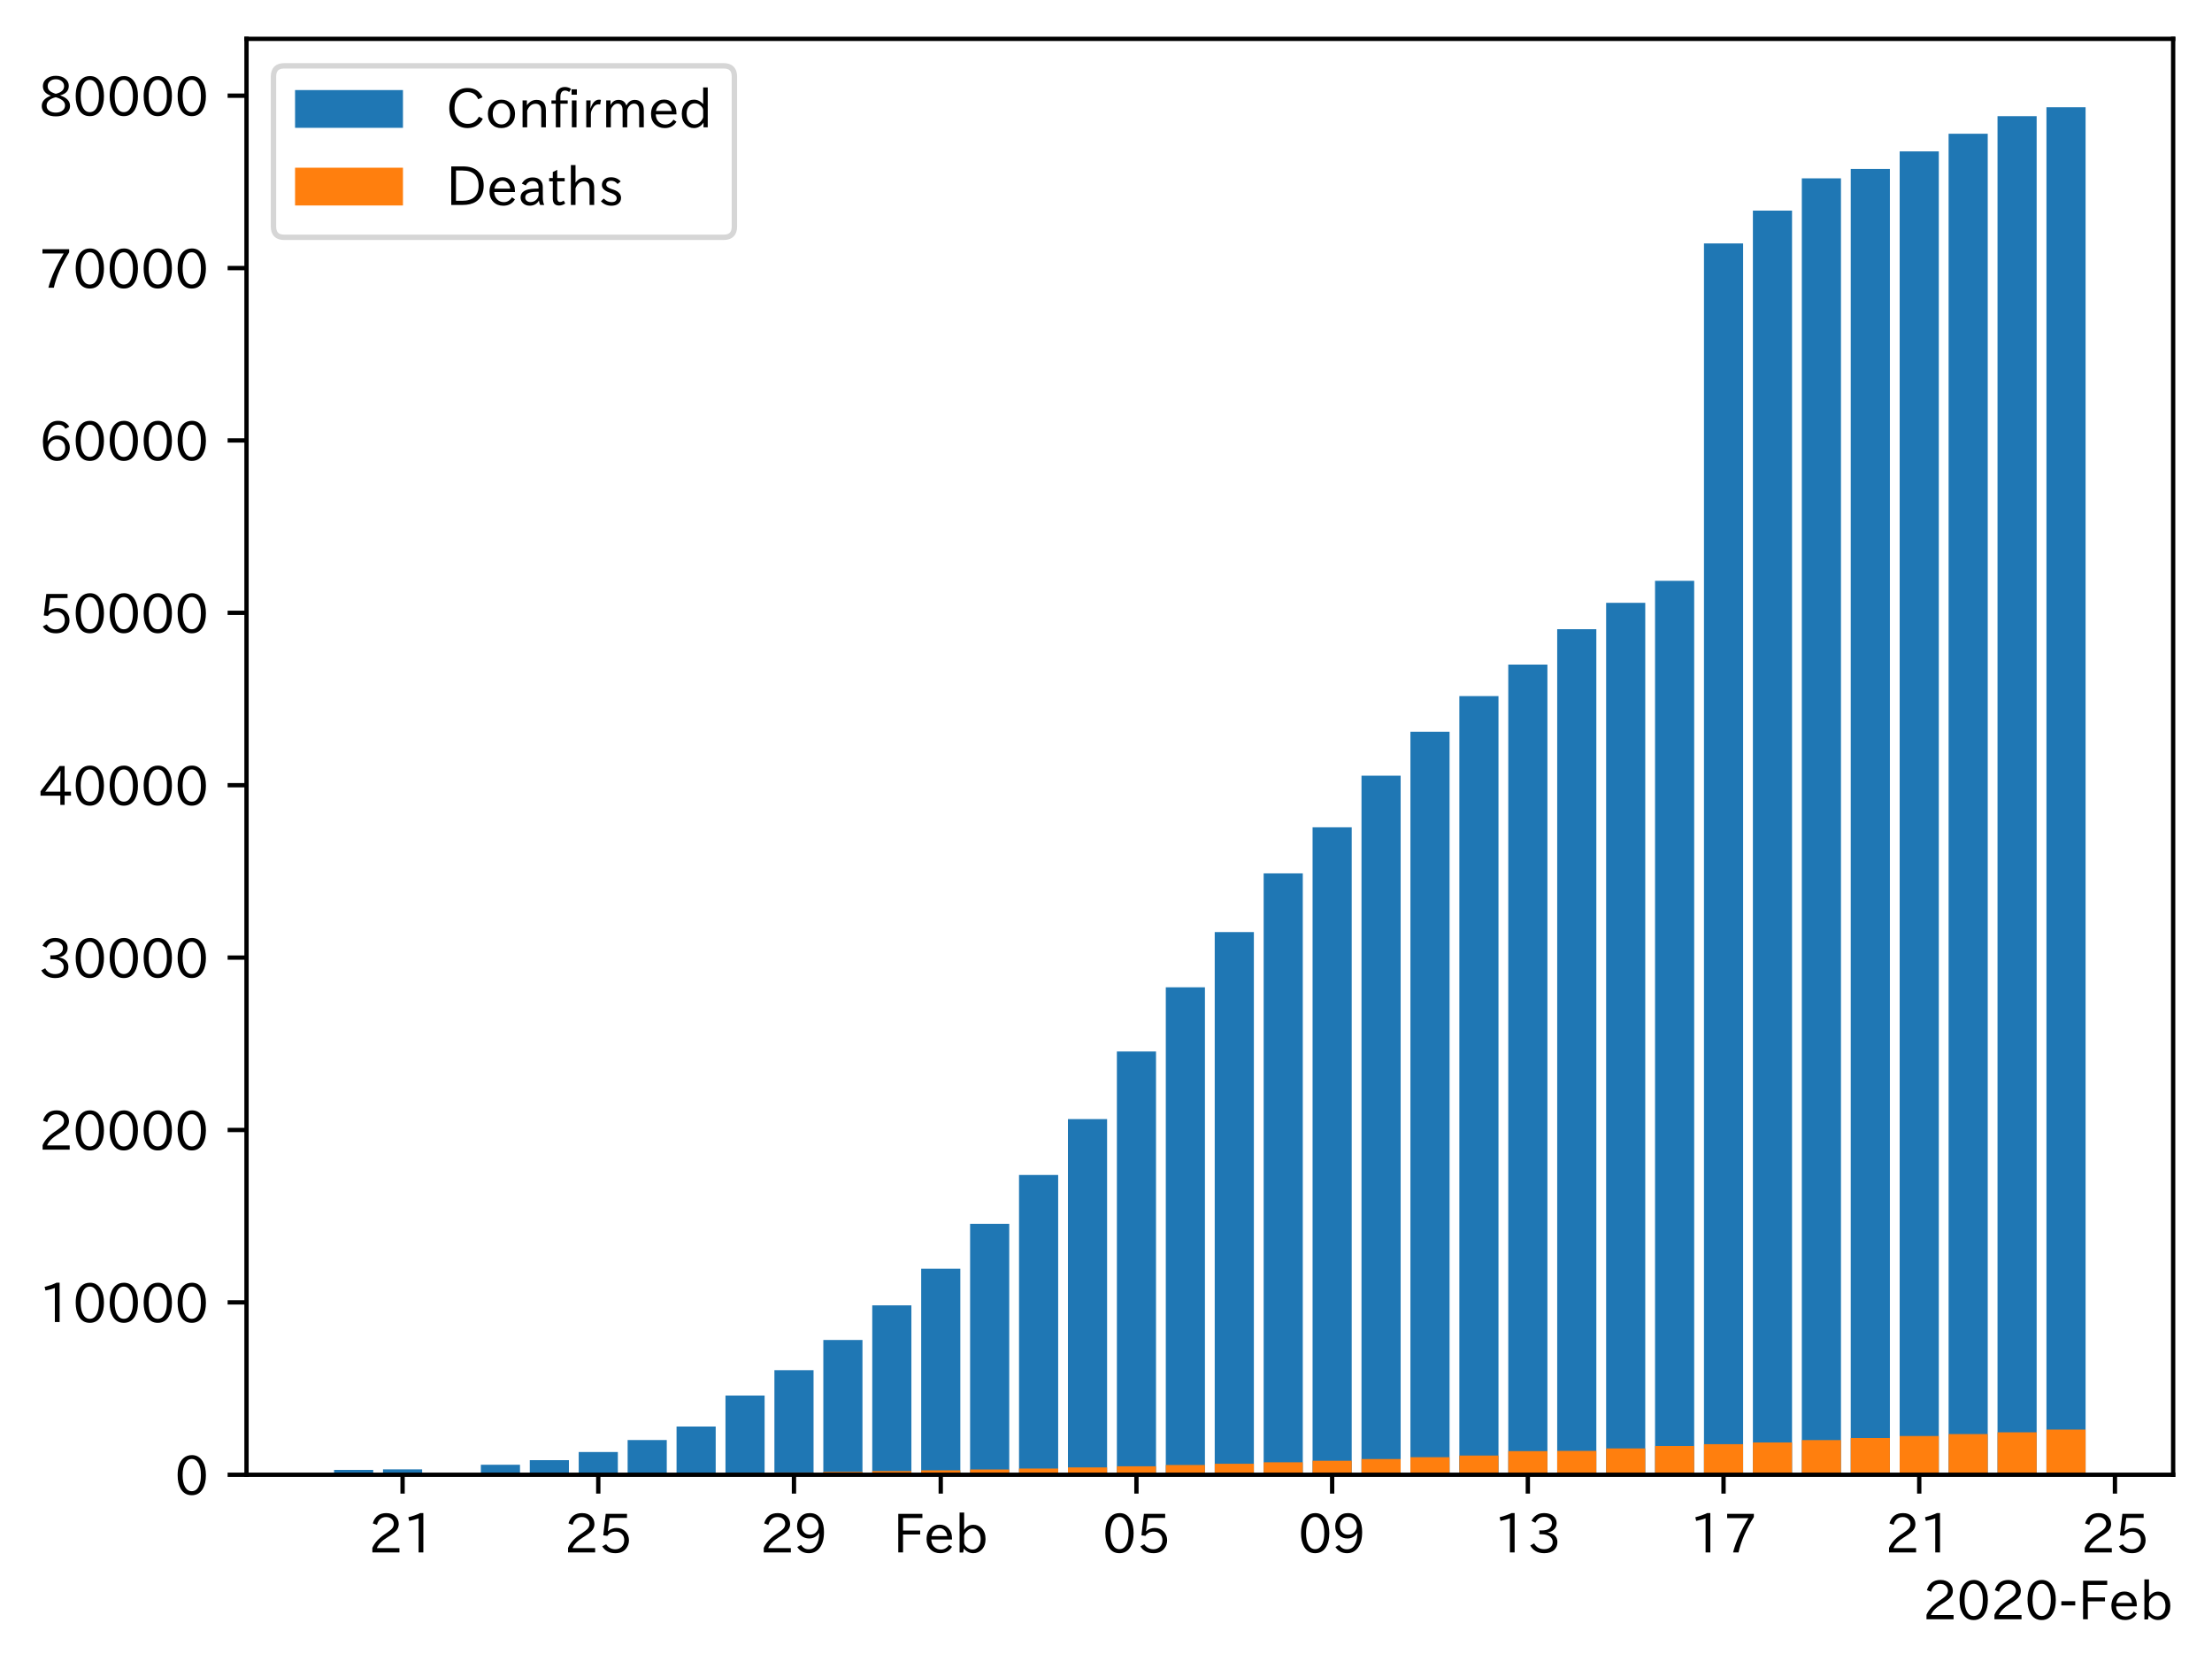 <?xml version="1.0" encoding="utf-8" standalone="no"?>
<!DOCTYPE svg PUBLIC "-//W3C//DTD SVG 1.1//EN"
  "http://www.w3.org/Graphics/SVG/1.1/DTD/svg11.dtd">
<!-- Created with matplotlib (https://matplotlib.org/) -->
<svg height="309.293pt" version="1.1" viewBox="0 0 410.012 309.293" width="410.012pt" xmlns="http://www.w3.org/2000/svg" xmlns:xlink="http://www.w3.org/1999/xlink">
 <defs>
  <style type="text/css">
*{stroke-linecap:butt;stroke-linejoin:round;}
  </style>
 </defs>
 <g id="figure_1">
  <g id="patch_1">
   <path d="M 0 309.293 
L 410.012 309.293 
L 410.012 0 
L 0 0 
z
" style="fill:#ffffff;"/>
  </g>
  <g id="axes_1">
   <g id="patch_2">
    <path d="M 45.692 273.312 
L 402.812 273.312 
L 402.812 7.2 
L 45.692 7.2 
z
" style="fill:#ffffff;"/>
   </g>
   <g id="patch_3">
    <path clip-path="url(#p9c054d00cb)" d="M 61.925 273.312 
L 69.18 273.312 
L 69.18 272.411 
L 61.925 272.411 
z
" style="fill:#1f77b4;"/>
   </g>
   <g id="patch_4">
    <path clip-path="url(#p9c054d00cb)" d="M 70.993 273.312 
L 78.248 273.312 
L 78.248 272.309 
L 70.993 272.309 
z
" style="fill:#1f77b4;"/>
   </g>
   <g id="patch_5">
    <path clip-path="url(#p9c054d00cb)" d="M 89.131 273.312 
L 96.385 273.312 
L 96.385 271.456 
L 89.131 271.456 
z
" style="fill:#1f77b4;"/>
   </g>
   <g id="patch_6">
    <path clip-path="url(#p9c054d00cb)" d="M 98.199 273.312 
L 105.454 273.312 
L 105.454 270.609 
L 98.199 270.609 
z
" style="fill:#1f77b4;"/>
   </g>
   <g id="patch_7">
    <path clip-path="url(#p9c054d00cb)" d="M 107.268 273.312 
L 114.523 273.312 
L 114.523 269.095 
L 107.268 269.095 
z
" style="fill:#1f77b4;"/>
   </g>
   <g id="patch_8">
    <path clip-path="url(#p9c054d00cb)" d="M 116.336 273.312 
L 123.591 273.312 
L 123.591 266.878 
L 116.336 266.878 
z
" style="fill:#1f77b4;"/>
   </g>
   <g id="patch_9">
    <path clip-path="url(#p9c054d00cb)" d="M 125.405 273.312 
L 132.66 273.312 
L 132.66 264.373 
L 125.405 264.373 
z
" style="fill:#1f77b4;"/>
   </g>
   <g id="patch_10">
    <path clip-path="url(#p9c054d00cb)" d="M 134.473 273.312 
L 141.728 273.312 
L 141.728 258.639 
L 134.473 258.639 
z
" style="fill:#1f77b4;"/>
   </g>
   <g id="patch_11">
    <path clip-path="url(#p9c054d00cb)" d="M 143.542 273.312 
L 150.797 273.312 
L 150.797 253.936 
L 143.542 253.936 
z
" style="fill:#1f77b4;"/>
   </g>
   <g id="patch_12">
    <path clip-path="url(#p9c054d00cb)" d="M 152.611 273.312 
L 159.865 273.312 
L 159.865 248.336 
L 152.611 248.336 
z
" style="fill:#1f77b4;"/>
   </g>
   <g id="patch_13">
    <path clip-path="url(#p9c054d00cb)" d="M 161.679 273.312 
L 168.934 273.312 
L 168.934 241.921 
L 161.679 241.921 
z
" style="fill:#1f77b4;"/>
   </g>
   <g id="patch_14">
    <path clip-path="url(#p9c054d00cb)" d="M 170.748 273.312 
L 178.003 273.312 
L 178.003 235.126 
L 170.748 235.126 
z
" style="fill:#1f77b4;"/>
   </g>
   <g id="patch_15">
    <path clip-path="url(#p9c054d00cb)" d="M 179.816 273.312 
L 187.071 273.312 
L 187.071 226.807 
L 179.816 226.807 
z
" style="fill:#1f77b4;"/>
   </g>
   <g id="patch_16">
    <path clip-path="url(#p9c054d00cb)" d="M 188.885 273.312 
L 196.14 273.312 
L 196.14 217.753 
L 188.885 217.753 
z
" style="fill:#1f77b4;"/>
   </g>
   <g id="patch_17">
    <path clip-path="url(#p9c054d00cb)" d="M 197.953 273.312 
L 205.208 273.312 
L 205.208 207.405 
L 197.953 207.405 
z
" style="fill:#1f77b4;"/>
   </g>
   <g id="patch_18">
    <path clip-path="url(#p9c054d00cb)" d="M 207.022 273.312 
L 214.277 273.312 
L 214.277 194.869 
L 207.022 194.869 
z
" style="fill:#1f77b4;"/>
   </g>
   <g id="patch_19">
    <path clip-path="url(#p9c054d00cb)" d="M 216.09 273.312 
L 223.345 273.312 
L 223.345 182.978 
L 216.09 182.978 
z
" style="fill:#1f77b4;"/>
   </g>
   <g id="patch_20">
    <path clip-path="url(#p9c054d00cb)" d="M 225.159 273.312 
L 232.414 273.312 
L 232.414 172.739 
L 225.159 172.739 
z
" style="fill:#1f77b4;"/>
   </g>
   <g id="patch_21">
    <path clip-path="url(#p9c054d00cb)" d="M 234.228 273.312 
L 241.482 273.312 
L 241.482 161.861 
L 234.228 161.861 
z
" style="fill:#1f77b4;"/>
   </g>
   <g id="patch_22">
    <path clip-path="url(#p9c054d00cb)" d="M 243.296 273.312 
L 250.551 273.312 
L 250.551 153.325 
L 243.296 153.325 
z
" style="fill:#1f77b4;"/>
   </g>
   <g id="patch_23">
    <path clip-path="url(#p9c054d00cb)" d="M 252.365 273.312 
L 259.62 273.312 
L 259.62 143.753 
L 252.365 143.753 
z
" style="fill:#1f77b4;"/>
   </g>
   <g id="patch_24">
    <path clip-path="url(#p9c054d00cb)" d="M 261.433 273.312 
L 268.688 273.312 
L 268.688 135.61 
L 261.433 135.61 
z
" style="fill:#1f77b4;"/>
   </g>
   <g id="patch_25">
    <path clip-path="url(#p9c054d00cb)" d="M 270.502 273.312 
L 277.757 273.312 
L 277.757 129.003 
L 270.502 129.003 
z
" style="fill:#1f77b4;"/>
   </g>
   <g id="patch_26">
    <path clip-path="url(#p9c054d00cb)" d="M 279.57 273.312 
L 286.825 273.312 
L 286.825 123.17 
L 279.57 123.17 
z
" style="fill:#1f77b4;"/>
   </g>
   <g id="patch_27">
    <path clip-path="url(#p9c054d00cb)" d="M 288.639 273.312 
L 295.894 273.312 
L 295.894 116.602 
L 288.639 116.602 
z
" style="fill:#1f77b4;"/>
   </g>
   <g id="patch_28">
    <path clip-path="url(#p9c054d00cb)" d="M 297.708 273.312 
L 304.962 273.312 
L 304.962 111.723 
L 297.708 111.723 
z
" style="fill:#1f77b4;"/>
   </g>
   <g id="patch_29">
    <path clip-path="url(#p9c054d00cb)" d="M 306.776 273.312 
L 314.031 273.312 
L 314.031 107.644 
L 306.776 107.644 
z
" style="fill:#1f77b4;"/>
   </g>
   <g id="patch_30">
    <path clip-path="url(#p9c054d00cb)" d="M 315.845 273.312 
L 323.1 273.312 
L 323.1 45.117 
L 315.845 45.117 
z
" style="fill:#1f77b4;"/>
   </g>
   <g id="patch_31">
    <path clip-path="url(#p9c054d00cb)" d="M 324.913 273.312 
L 332.168 273.312 
L 332.168 39.037 
L 324.913 39.037 
z
" style="fill:#1f77b4;"/>
   </g>
   <g id="patch_32">
    <path clip-path="url(#p9c054d00cb)" d="M 333.982 273.312 
L 341.237 273.312 
L 341.237 33.057 
L 333.982 33.057 
z
" style="fill:#1f77b4;"/>
   </g>
   <g id="patch_33">
    <path clip-path="url(#p9c054d00cb)" d="M 343.05 273.312 
L 350.305 273.312 
L 350.305 31.319 
L 343.05 31.319 
z
" style="fill:#1f77b4;"/>
   </g>
   <g id="patch_34">
    <path clip-path="url(#p9c054d00cb)" d="M 352.119 273.312 
L 359.374 273.312 
L 359.374 28.057 
L 352.119 28.057 
z
" style="fill:#1f77b4;"/>
   </g>
   <g id="patch_35">
    <path clip-path="url(#p9c054d00cb)" d="M 361.187 273.312 
L 368.442 273.312 
L 368.442 24.782 
L 361.187 24.782 
z
" style="fill:#1f77b4;"/>
   </g>
   <g id="patch_36">
    <path clip-path="url(#p9c054d00cb)" d="M 370.256 273.312 
L 377.511 273.312 
L 377.511 21.533 
L 370.256 21.533 
z
" style="fill:#1f77b4;"/>
   </g>
   <g id="patch_37">
    <path clip-path="url(#p9c054d00cb)" d="M 379.325 273.312 
L 386.579 273.312 
L 386.579 19.872 
L 379.325 19.872 
z
" style="fill:#1f77b4;"/>
   </g>
   <g id="patch_38">
    <path clip-path="url(#p9c054d00cb)" d="M 61.925 273.312 
L 69.18 273.312 
L 69.18 273.293 
L 61.925 273.293 
z
" style="fill:#ff7f0e;"/>
   </g>
   <g id="patch_39">
    <path clip-path="url(#p9c054d00cb)" d="M 70.993 273.312 
L 78.248 273.312 
L 78.248 273.293 
L 70.993 273.293 
z
" style="fill:#ff7f0e;"/>
   </g>
   <g id="patch_40">
    <path clip-path="url(#p9c054d00cb)" d="M 89.131 273.312 
L 96.385 273.312 
L 96.385 273.258 
L 89.131 273.258 
z
" style="fill:#ff7f0e;"/>
   </g>
   <g id="patch_41">
    <path clip-path="url(#p9c054d00cb)" d="M 98.199 273.312 
L 105.454 273.312 
L 105.454 273.232 
L 98.199 273.232 
z
" style="fill:#ff7f0e;"/>
   </g>
   <g id="patch_42">
    <path clip-path="url(#p9c054d00cb)" d="M 107.268 273.312 
L 114.523 273.312 
L 114.523 273.181 
L 107.268 273.181 
z
" style="fill:#ff7f0e;"/>
   </g>
   <g id="patch_43">
    <path clip-path="url(#p9c054d00cb)" d="M 116.336 273.312 
L 123.591 273.312 
L 123.591 273.133 
L 116.336 273.133 
z
" style="fill:#ff7f0e;"/>
   </g>
   <g id="patch_44">
    <path clip-path="url(#p9c054d00cb)" d="M 125.405 273.312 
L 132.66 273.312 
L 132.66 273.056 
L 125.405 273.056 
z
" style="fill:#ff7f0e;"/>
   </g>
   <g id="patch_45">
    <path clip-path="url(#p9c054d00cb)" d="M 134.473 273.312 
L 141.728 273.312 
L 141.728 272.973 
L 134.473 272.973 
z
" style="fill:#ff7f0e;"/>
   </g>
   <g id="patch_46">
    <path clip-path="url(#p9c054d00cb)" d="M 143.542 273.312 
L 150.797 273.312 
L 150.797 272.89 
L 143.542 272.89 
z
" style="fill:#ff7f0e;"/>
   </g>
   <g id="patch_47">
    <path clip-path="url(#p9c054d00cb)" d="M 152.611 273.312 
L 159.865 273.312 
L 159.865 272.769 
L 152.611 272.769 
z
" style="fill:#ff7f0e;"/>
   </g>
   <g id="patch_48">
    <path clip-path="url(#p9c054d00cb)" d="M 161.679 273.312 
L 168.934 273.312 
L 168.934 272.632 
L 161.679 272.632 
z
" style="fill:#ff7f0e;"/>
   </g>
   <g id="patch_49">
    <path clip-path="url(#p9c054d00cb)" d="M 170.748 273.312 
L 178.003 273.312 
L 178.003 272.485 
L 170.748 272.485 
z
" style="fill:#ff7f0e;"/>
   </g>
   <g id="patch_50">
    <path clip-path="url(#p9c054d00cb)" d="M 179.816 273.312 
L 187.071 273.312 
L 187.071 272.338 
L 179.816 272.338 
z
" style="fill:#ff7f0e;"/>
   </g>
   <g id="patch_51">
    <path clip-path="url(#p9c054d00cb)" d="M 188.885 273.312 
L 196.14 273.312 
L 196.14 272.156 
L 188.885 272.156 
z
" style="fill:#ff7f0e;"/>
   </g>
   <g id="patch_52">
    <path clip-path="url(#p9c054d00cb)" d="M 197.953 273.312 
L 205.208 273.312 
L 205.208 271.951 
L 197.953 271.951 
z
" style="fill:#ff7f0e;"/>
   </g>
   <g id="patch_53">
    <path clip-path="url(#p9c054d00cb)" d="M 207.022 273.312 
L 214.277 273.312 
L 214.277 271.74 
L 207.022 271.74 
z
" style="fill:#ff7f0e;"/>
   </g>
   <g id="patch_54">
    <path clip-path="url(#p9c054d00cb)" d="M 216.09 273.312 
L 223.345 273.312 
L 223.345 271.507 
L 216.09 271.507 
z
" style="fill:#ff7f0e;"/>
   </g>
   <g id="patch_55">
    <path clip-path="url(#p9c054d00cb)" d="M 225.159 273.312 
L 232.414 273.312 
L 232.414 271.274 
L 225.159 271.274 
z
" style="fill:#ff7f0e;"/>
   </g>
   <g id="patch_56">
    <path clip-path="url(#p9c054d00cb)" d="M 234.228 273.312 
L 241.482 273.312 
L 241.482 270.999 
L 234.228 270.999 
z
" style="fill:#ff7f0e;"/>
   </g>
   <g id="patch_57">
    <path clip-path="url(#p9c054d00cb)" d="M 243.296 273.312 
L 250.551 273.312 
L 250.551 270.715 
L 243.296 270.715 
z
" style="fill:#ff7f0e;"/>
   </g>
   <g id="patch_58">
    <path clip-path="url(#p9c054d00cb)" d="M 252.365 273.312 
L 259.62 273.312 
L 259.62 270.405 
L 252.365 270.405 
z
" style="fill:#ff7f0e;"/>
   </g>
   <g id="patch_59">
    <path clip-path="url(#p9c054d00cb)" d="M 261.433 273.312 
L 268.688 273.312 
L 268.688 270.06 
L 261.433 270.06 
z
" style="fill:#ff7f0e;"/>
   </g>
   <g id="patch_60">
    <path clip-path="url(#p9c054d00cb)" d="M 270.502 273.312 
L 277.757 273.312 
L 277.757 269.75 
L 270.502 269.75 
z
" style="fill:#ff7f0e;"/>
   </g>
   <g id="patch_61">
    <path clip-path="url(#p9c054d00cb)" d="M 279.57 273.312 
L 286.825 273.312 
L 286.825 268.938 
L 279.57 268.938 
z
" style="fill:#ff7f0e;"/>
   </g>
   <g id="patch_62">
    <path clip-path="url(#p9c054d00cb)" d="M 288.639 273.312 
L 295.894 273.312 
L 295.894 268.894 
L 288.639 268.894 
z
" style="fill:#ff7f0e;"/>
   </g>
   <g id="patch_63">
    <path clip-path="url(#p9c054d00cb)" d="M 297.708 273.312 
L 304.962 273.312 
L 304.962 268.437 
L 297.708 268.437 
z
" style="fill:#ff7f0e;"/>
   </g>
   <g id="patch_64">
    <path clip-path="url(#p9c054d00cb)" d="M 306.776 273.312 
L 314.031 273.312 
L 314.031 267.98 
L 306.776 267.98 
z
" style="fill:#ff7f0e;"/>
   </g>
   <g id="patch_65">
    <path clip-path="url(#p9c054d00cb)" d="M 315.845 273.312 
L 323.1 273.312 
L 323.1 267.641 
L 315.845 267.641 
z
" style="fill:#ff7f0e;"/>
   </g>
   <g id="patch_66">
    <path clip-path="url(#p9c054d00cb)" d="M 324.913 273.312 
L 332.168 273.312 
L 332.168 267.328 
L 324.913 267.328 
z
" style="fill:#ff7f0e;"/>
   </g>
   <g id="patch_67">
    <path clip-path="url(#p9c054d00cb)" d="M 333.982 273.312 
L 341.237 273.312 
L 341.237 266.894 
L 333.982 266.894 
z
" style="fill:#ff7f0e;"/>
   </g>
   <g id="patch_68">
    <path clip-path="url(#p9c054d00cb)" d="M 343.05 273.312 
L 350.305 273.312 
L 350.305 266.51 
L 343.05 266.51 
z
" style="fill:#ff7f0e;"/>
   </g>
   <g id="patch_69">
    <path clip-path="url(#p9c054d00cb)" d="M 352.119 273.312 
L 359.374 273.312 
L 359.374 266.133 
L 352.119 266.133 
z
" style="fill:#ff7f0e;"/>
   </g>
   <g id="patch_70">
    <path clip-path="url(#p9c054d00cb)" d="M 361.187 273.312 
L 368.442 273.312 
L 368.442 265.776 
L 361.187 265.776 
z
" style="fill:#ff7f0e;"/>
   </g>
   <g id="patch_71">
    <path clip-path="url(#p9c054d00cb)" d="M 370.256 273.312 
L 377.511 273.312 
L 377.511 265.447 
L 370.256 265.447 
z
" style="fill:#ff7f0e;"/>
   </g>
   <g id="patch_72">
    <path clip-path="url(#p9c054d00cb)" d="M 379.325 273.312 
L 386.579 273.312 
L 386.579 264.948 
L 379.325 264.948 
z
" style="fill:#ff7f0e;"/>
   </g>
   <g id="matplotlib.axis_1">
    <g id="xtick_1">
     <g id="line2d_1">
      <defs>
       <path d="M 0 0 
L 0 3.5 
" id="m1da3fcea3f" style="stroke:#000000;stroke-width:0.8;"/>
      </defs>
      <g>
       <use style="stroke:#000000;stroke-width:0.8;" x="74.621" xlink:href="#m1da3fcea3f" y="273.312"/>
      </g>
     </g>
     <g id="text_1">
      <!-- 21 -->
      <defs>
       <path d="M 57.172 0.984 
L 6.984 0.984 
L 6.984 9.281 
Q 12.891 23.047 29.594 34.422 
L 32.375 36.281 
Q 40.922 42.141 43.609 45.406 
Q 46.688 49.266 46.688 53.812 
Q 46.688 58.938 43.062 62.547 
Q 39.062 66.547 32.562 66.547 
Q 19.531 66.547 15.484 52 
L 7.766 54.781 
Q 13.328 73.828 33.062 73.828 
Q 43.844 73.828 50.25 67.438 
Q 55.859 61.672 55.859 53.516 
Q 55.859 47.469 52.25 42.531 
Q 48.922 37.75 36.969 30.281 
L 34.859 29 
Q 19.625 19.578 15.281 8.891 
L 57.172 8.891 
z
" id="IPAexGothic-50"/>
       <path d="M 38.484 0.984 
L 29.688 0.984 
L 29.688 64.109 
Q 21.438 61.281 12.312 59.328 
L 10.688 66.109 
Q 23.734 69.391 32.906 73.922 
L 38.484 73.922 
z
" id="IPAexGothic-49"/>
      </defs>
      <g transform="translate(68.322 287.803)scale(0.1 -0.1)">
       <use xlink:href="#IPAexGothic-50"/>
       <use x="62.988" xlink:href="#IPAexGothic-49"/>
      </g>
     </g>
    </g>
    <g id="xtick_2">
     <g id="line2d_2">
      <g>
       <use style="stroke:#000000;stroke-width:0.8;" x="110.895" xlink:href="#m1da3fcea3f" y="273.312"/>
      </g>
     </g>
     <g id="text_2">
      <!-- 25 -->
      <defs>
       <path d="M 18.406 40.672 
Q 25.531 46.297 33.938 46.297 
Q 44 46.297 50.641 39.5 
Q 56.844 33.016 56.844 23.391 
Q 56.844 14.656 51.516 8.016 
Q 44.828 -0.484 31.734 -0.484 
Q 14.984 -0.484 7.328 12.25 
L 14.656 16.062 
Q 20.453 6.781 31.453 6.781 
Q 38.531 6.781 43.266 11.188 
Q 48.141 15.828 48.141 23.484 
Q 48.141 30.719 43.844 35.016 
Q 39.359 39.5 32.125 39.5 
Q 21.969 39.5 16.75 31.688 
L 9.234 32.672 
L 13.812 72.406 
L 53.219 72.406 
L 53.219 64.891 
L 20.953 64.891 
L 17.719 40.672 
z
" id="IPAexGothic-53"/>
      </defs>
      <g transform="translate(104.597 287.803)scale(0.1 -0.1)">
       <use xlink:href="#IPAexGothic-50"/>
       <use x="62.988" xlink:href="#IPAexGothic-53"/>
      </g>
     </g>
    </g>
    <g id="xtick_3">
     <g id="line2d_3">
      <g>
       <use style="stroke:#000000;stroke-width:0.8;" x="147.169" xlink:href="#m1da3fcea3f" y="273.312"/>
      </g>
     </g>
     <g id="text_3">
      <!-- 29 -->
      <defs>
       <path d="M 46.625 36.812 
Q 39.75 26.812 28.328 26.812 
Q 19.578 26.812 13.234 32.125 
Q 5.719 38.422 5.719 49.422 
Q 5.719 59.578 12.016 66.656 
Q 18.453 73.828 29.203 73.828 
Q 43.75 73.828 50.641 61.719 
Q 55.609 52.781 55.609 38.625 
Q 55.609 19.531 47.516 9.188 
Q 39.891 -0.484 27.641 -0.484 
Q 13.422 -0.484 6.109 10.984 
L 13.328 14.891 
Q 18.062 6.688 27.391 6.688 
Q 45.656 6.688 47.016 36.812 
z
M 29.5 66.844 
Q 22.656 66.844 18.312 61.719 
Q 14.406 57.078 14.406 50 
Q 14.406 42.828 18.109 38.719 
Q 22.406 33.797 29.781 33.797 
Q 37.984 33.797 42.625 40.188 
Q 45.703 44.484 45.703 49.516 
Q 45.703 55.516 42.094 60.359 
Q 37.109 66.844 29.5 66.844 
z
" id="IPAexGothic-57"/>
      </defs>
      <g transform="translate(140.871 287.803)scale(0.1 -0.1)">
       <use xlink:href="#IPAexGothic-50"/>
       <use x="62.988" xlink:href="#IPAexGothic-57"/>
      </g>
     </g>
    </g>
    <g id="xtick_4">
     <g id="line2d_4">
      <g>
       <use style="stroke:#000000;stroke-width:0.8;" x="174.375" xlink:href="#m1da3fcea3f" y="273.312"/>
      </g>
     </g>
     <g id="text_4">
      <!-- Feb -->
      <defs>
       <path d="M 54.203 64.703 
L 18.312 64.703 
L 18.312 41.5 
L 50.094 41.5 
L 50.094 34.188 
L 18.312 34.188 
L 18.312 0.984 
L 9.516 0.984 
L 9.516 72.406 
L 54.203 72.406 
z
" id="IPAexGothic-70"/>
       <path d="M 13.484 24.906 
Q 13.922 16.266 18.891 11.281 
Q 23.969 6.203 31.203 6.203 
Q 40.719 6.203 46.297 15.094 
L 51.906 11.375 
Q 44.828 -0.484 30.172 -0.484 
Q 19.094 -0.484 11.969 6.594 
Q 4.781 13.812 4.781 25.641 
Q 4.781 38.188 12.312 45.703 
Q 19 52.391 29 52.391 
Q 38.422 52.391 44.781 46.188 
Q 51.906 38.969 51.906 26.906 
L 51.906 24.906 
z
M 43.062 31.203 
Q 42.328 37.984 38.281 41.891 
Q 34.281 45.906 28.812 45.906 
Q 22.469 45.906 17.969 40.484 
Q 14.891 36.812 13.969 31.203 
z
" id="IPAexGothic-101"/>
       <path d="M 17.578 42.672 
Q 24.219 52.203 34.672 52.203 
Q 43.562 52.203 49.859 45.906 
Q 57.172 38.578 57.172 25.688 
Q 57.172 13.094 49.859 5.812 
Q 43.562 -0.484 34.469 -0.484 
Q 24.359 -0.484 17 8.062 
L 15.766 0.688 
L 9.078 0.688 
L 9.078 74.906 
L 17.578 74.906 
z
M 17.578 31.203 
L 17.578 19.578 
Q 17.578 13.875 23.875 9.375 
Q 28.172 6.297 33.109 6.297 
Q 38.875 6.297 42.875 10.297 
Q 48.188 15.766 48.188 25.484 
Q 48.188 34.281 43.797 39.891 
Q 39.453 45.312 33.203 45.312 
Q 27.484 45.312 22.469 40.281 
Q 17.578 35.406 17.578 31.203 
z
" id="IPAexGothic-98"/>
      </defs>
      <g transform="translate(165.552 287.803)scale(0.1 -0.1)">
       <use xlink:href="#IPAexGothic-70"/>
       <use x="57.178" xlink:href="#IPAexGothic-101"/>
       <use x="114.062" xlink:href="#IPAexGothic-98"/>
      </g>
     </g>
    </g>
    <g id="xtick_5">
     <g id="line2d_5">
      <g>
       <use style="stroke:#000000;stroke-width:0.8;" x="210.649" xlink:href="#m1da3fcea3f" y="273.312"/>
      </g>
     </g>
     <g id="text_5">
      <!-- 05 -->
      <defs>
       <path d="M 31.844 73.828 
Q 45.016 73.828 52.094 61.625 
Q 57.719 51.953 57.719 36.625 
Q 57.719 21.438 52.094 11.578 
Q 45.125 -0.484 31.5 -0.484 
Q 17.922 -0.484 10.938 11.578 
Q 5.328 21.438 5.328 36.719 
Q 5.328 58.016 15.625 67.719 
Q 22.172 73.828 31.844 73.828 
z
M 31.5 66.656 
Q 23.688 66.656 19.188 58.734 
Q 14.594 50.734 14.594 36.625 
Q 14.594 22.75 19.094 14.797 
Q 23.641 6.984 31.5 6.984 
Q 40.922 6.984 45.453 18.016 
Q 48.438 25.344 48.438 37.109 
Q 48.438 50.875 43.844 58.734 
Q 39.203 66.656 31.5 66.656 
z
" id="IPAexGothic-48"/>
      </defs>
      <g transform="translate(204.351 287.803)scale(0.1 -0.1)">
       <use xlink:href="#IPAexGothic-48"/>
       <use x="62.988" xlink:href="#IPAexGothic-53"/>
      </g>
     </g>
    </g>
    <g id="xtick_6">
     <g id="line2d_6">
      <g>
       <use style="stroke:#000000;stroke-width:0.8;" x="246.924" xlink:href="#m1da3fcea3f" y="273.312"/>
      </g>
     </g>
     <g id="text_6">
      <!-- 09 -->
      <g transform="translate(240.625 287.803)scale(0.1 -0.1)">
       <use xlink:href="#IPAexGothic-48"/>
       <use x="62.988" xlink:href="#IPAexGothic-57"/>
      </g>
     </g>
    </g>
    <g id="xtick_7">
     <g id="line2d_7">
      <g>
       <use style="stroke:#000000;stroke-width:0.8;" x="283.198" xlink:href="#m1da3fcea3f" y="273.312"/>
      </g>
     </g>
     <g id="text_7">
      <!-- 13 -->
      <defs>
       <path d="M 37.203 37.797 
Q 54.781 34.625 54.781 19.969 
Q 54.781 11.188 48.875 5.562 
Q 42.328 -0.484 30.375 -0.484 
Q 12.453 -0.484 4.5 13.766 
L 11.812 17.672 
Q 17.328 6.891 30.281 6.891 
Q 37.891 6.891 42.094 10.797 
Q 46.094 14.5 46.094 20.172 
Q 46.094 26.859 40.094 30.906 
Q 34.625 34.578 25.688 34.578 
L 21.297 34.578 
L 21.297 41.703 
L 25.875 41.703 
Q 34.859 41.703 39.594 45.125 
Q 44.672 48.734 44.672 54.828 
Q 44.672 61.469 38.969 64.656 
Q 35.297 66.844 30.172 66.844 
Q 19.344 66.844 14.109 55.906 
L 6.781 59.422 
Q 14.016 73.828 30.281 73.828 
Q 40.578 73.828 46.969 68.656 
Q 53.375 63.578 53.375 55.219 
Q 53.375 47.312 47.172 42.281 
Q 43.172 39.062 37.203 38.188 
z
" id="IPAexGothic-51"/>
      </defs>
      <g transform="translate(276.899 287.803)scale(0.1 -0.1)">
       <use xlink:href="#IPAexGothic-49"/>
       <use x="62.988" xlink:href="#IPAexGothic-51"/>
      </g>
     </g>
    </g>
    <g id="xtick_8">
     <g id="line2d_8">
      <g>
       <use style="stroke:#000000;stroke-width:0.8;" x="319.472" xlink:href="#m1da3fcea3f" y="273.312"/>
      </g>
     </g>
     <g id="text_8">
      <!-- 17 -->
      <defs>
       <path d="M 56.203 66.609 
Q 34.969 32.906 27.781 0.984 
L 17.672 0.984 
Q 24.703 28.656 46.094 64.5 
L 6.688 64.5 
L 6.688 72.406 
L 56.203 72.406 
z
" id="IPAexGothic-55"/>
      </defs>
      <g transform="translate(313.174 287.803)scale(0.1 -0.1)">
       <use xlink:href="#IPAexGothic-49"/>
       <use x="62.988" xlink:href="#IPAexGothic-55"/>
      </g>
     </g>
    </g>
    <g id="xtick_9">
     <g id="line2d_9">
      <g>
       <use style="stroke:#000000;stroke-width:0.8;" x="355.746" xlink:href="#m1da3fcea3f" y="273.312"/>
      </g>
     </g>
     <g id="text_9">
      <!-- 21 -->
      <g transform="translate(349.448 287.803)scale(0.1 -0.1)">
       <use xlink:href="#IPAexGothic-50"/>
       <use x="62.988" xlink:href="#IPAexGothic-49"/>
      </g>
     </g>
    </g>
    <g id="xtick_10">
     <g id="line2d_10">
      <g>
       <use style="stroke:#000000;stroke-width:0.8;" x="392.021" xlink:href="#m1da3fcea3f" y="273.312"/>
      </g>
     </g>
     <g id="text_10">
      <!-- 25 -->
      <g transform="translate(385.722 287.803)scale(0.1 -0.1)">
       <use xlink:href="#IPAexGothic-50"/>
       <use x="62.988" xlink:href="#IPAexGothic-53"/>
      </g>
     </g>
    </g>
    <g id="text_11">
     <!-- 2020-Feb -->
     <defs>
      <path d="M 30.766 26.609 
L 4.984 26.609 
L 4.984 34.422 
L 30.766 34.422 
z
" id="IPAexGothic-45"/>
     </defs>
     <g transform="translate(356.392 300.193)scale(0.1 -0.1)">
      <use xlink:href="#IPAexGothic-50"/>
      <use x="62.988" xlink:href="#IPAexGothic-48"/>
      <use x="125.977" xlink:href="#IPAexGothic-50"/>
      <use x="188.965" xlink:href="#IPAexGothic-48"/>
      <use x="251.953" xlink:href="#IPAexGothic-45"/>
      <use x="287.744" xlink:href="#IPAexGothic-70"/>
      <use x="344.922" xlink:href="#IPAexGothic-101"/>
      <use x="401.807" xlink:href="#IPAexGothic-98"/>
     </g>
    </g>
   </g>
   <g id="matplotlib.axis_2">
    <g id="ytick_1">
     <g id="line2d_11">
      <defs>
       <path d="M 0 0 
L -3.5 0 
" id="mf52a9e640f" style="stroke:#000000;stroke-width:0.8;"/>
      </defs>
      <g>
       <use style="stroke:#000000;stroke-width:0.8;" x="45.692" xlink:href="#mf52a9e640f" y="273.312"/>
      </g>
     </g>
     <g id="text_12">
      <!-- 0 -->
      <g transform="translate(32.394 277.057)scale(0.1 -0.1)">
       <use xlink:href="#IPAexGothic-48"/>
      </g>
     </g>
    </g>
    <g id="ytick_2">
     <g id="line2d_12">
      <g>
       <use style="stroke:#000000;stroke-width:0.8;" x="45.692" xlink:href="#mf52a9e640f" y="241.365"/>
      </g>
     </g>
     <g id="text_13">
      <!-- 10000 -->
      <g transform="translate(7.2 245.11)scale(0.1 -0.1)">
       <use xlink:href="#IPAexGothic-49"/>
       <use x="62.988" xlink:href="#IPAexGothic-48"/>
       <use x="125.977" xlink:href="#IPAexGothic-48"/>
       <use x="188.965" xlink:href="#IPAexGothic-48"/>
       <use x="251.953" xlink:href="#IPAexGothic-48"/>
      </g>
     </g>
    </g>
    <g id="ytick_3">
     <g id="line2d_13">
      <g>
       <use style="stroke:#000000;stroke-width:0.8;" x="45.692" xlink:href="#mf52a9e640f" y="209.418"/>
      </g>
     </g>
     <g id="text_14">
      <!-- 20000 -->
      <g transform="translate(7.2 213.163)scale(0.1 -0.1)">
       <use xlink:href="#IPAexGothic-50"/>
       <use x="62.988" xlink:href="#IPAexGothic-48"/>
       <use x="125.977" xlink:href="#IPAexGothic-48"/>
       <use x="188.965" xlink:href="#IPAexGothic-48"/>
       <use x="251.953" xlink:href="#IPAexGothic-48"/>
      </g>
     </g>
    </g>
    <g id="ytick_4">
     <g id="line2d_14">
      <g>
       <use style="stroke:#000000;stroke-width:0.8;" x="45.692" xlink:href="#mf52a9e640f" y="177.471"/>
      </g>
     </g>
     <g id="text_15">
      <!-- 30000 -->
      <g transform="translate(7.2 181.216)scale(0.1 -0.1)">
       <use xlink:href="#IPAexGothic-51"/>
       <use x="62.988" xlink:href="#IPAexGothic-48"/>
       <use x="125.977" xlink:href="#IPAexGothic-48"/>
       <use x="188.965" xlink:href="#IPAexGothic-48"/>
       <use x="251.953" xlink:href="#IPAexGothic-48"/>
      </g>
     </g>
    </g>
    <g id="ytick_5">
     <g id="line2d_15">
      <g>
       <use style="stroke:#000000;stroke-width:0.8;" x="45.692" xlink:href="#mf52a9e640f" y="145.523"/>
      </g>
     </g>
     <g id="text_16">
      <!-- 40000 -->
      <defs>
       <path d="M 59.578 18.109 
L 47.797 18.109 
L 47.797 0.984 
L 39.797 0.984 
L 39.797 18.109 
L 3.078 18.109 
L 3.078 26.125 
L 38.375 73.094 
L 47.797 73.094 
L 47.797 25.531 
L 59.578 25.531 
z
M 40.281 64.203 
L 39.984 64.203 
Q 35.594 57.125 31.297 51.312 
L 11.859 25.531 
L 39.797 25.531 
L 39.797 49.125 
Q 39.797 54.391 40.281 64.203 
z
" id="IPAexGothic-52"/>
      </defs>
      <g transform="translate(7.2 149.269)scale(0.1 -0.1)">
       <use xlink:href="#IPAexGothic-52"/>
       <use x="62.988" xlink:href="#IPAexGothic-48"/>
       <use x="125.977" xlink:href="#IPAexGothic-48"/>
       <use x="188.965" xlink:href="#IPAexGothic-48"/>
       <use x="251.953" xlink:href="#IPAexGothic-48"/>
      </g>
     </g>
    </g>
    <g id="ytick_6">
     <g id="line2d_16">
      <g>
       <use style="stroke:#000000;stroke-width:0.8;" x="45.692" xlink:href="#mf52a9e640f" y="113.576"/>
      </g>
     </g>
     <g id="text_17">
      <!-- 50000 -->
      <g transform="translate(7.2 117.322)scale(0.1 -0.1)">
       <use xlink:href="#IPAexGothic-53"/>
       <use x="62.988" xlink:href="#IPAexGothic-48"/>
       <use x="125.977" xlink:href="#IPAexGothic-48"/>
       <use x="188.965" xlink:href="#IPAexGothic-48"/>
       <use x="251.953" xlink:href="#IPAexGothic-48"/>
      </g>
     </g>
    </g>
    <g id="ytick_7">
     <g id="line2d_17">
      <g>
       <use style="stroke:#000000;stroke-width:0.8;" x="45.692" xlink:href="#mf52a9e640f" y="81.629"/>
      </g>
     </g>
     <g id="text_18">
      <!-- 60000 -->
      <defs>
       <path d="M 16.5 36.375 
Q 23.578 46.578 34.906 46.578 
Q 45.406 46.578 51.812 39.266 
Q 57.422 32.906 57.422 23.781 
Q 57.422 13.812 51.125 6.781 
Q 44.578 -0.484 34.031 -0.484 
Q 21.484 -0.484 14.406 9.078 
Q 7.516 18.406 7.516 34.812 
Q 7.516 53.516 15.828 64.203 
Q 23.344 73.828 35.5 73.828 
Q 49.859 73.828 56.391 62.891 
L 49.219 58.984 
Q 45.219 66.656 35.938 66.656 
Q 17.484 66.656 16.109 36.375 
z
M 33.453 39.797 
Q 26.312 39.797 21.625 34.469 
Q 17.438 29.688 17.438 24.078 
Q 17.438 18.062 21.141 13.188 
Q 26.125 6.688 33.734 6.688 
Q 41.703 6.688 45.953 13.188 
Q 48.828 17.625 48.828 23.484 
Q 48.828 30.375 45.016 34.812 
Q 40.625 39.797 33.453 39.797 
z
" id="IPAexGothic-54"/>
      </defs>
      <g transform="translate(7.2 85.374)scale(0.1 -0.1)">
       <use xlink:href="#IPAexGothic-54"/>
       <use x="62.988" xlink:href="#IPAexGothic-48"/>
       <use x="125.977" xlink:href="#IPAexGothic-48"/>
       <use x="188.965" xlink:href="#IPAexGothic-48"/>
       <use x="251.953" xlink:href="#IPAexGothic-48"/>
      </g>
     </g>
    </g>
    <g id="ytick_8">
     <g id="line2d_18">
      <g>
       <use style="stroke:#000000;stroke-width:0.8;" x="45.692" xlink:href="#mf52a9e640f" y="49.682"/>
      </g>
     </g>
     <g id="text_19">
      <!-- 70000 -->
      <g transform="translate(7.2 53.427)scale(0.1 -0.1)">
       <use xlink:href="#IPAexGothic-55"/>
       <use x="62.988" xlink:href="#IPAexGothic-48"/>
       <use x="125.977" xlink:href="#IPAexGothic-48"/>
       <use x="188.965" xlink:href="#IPAexGothic-48"/>
       <use x="251.953" xlink:href="#IPAexGothic-48"/>
      </g>
     </g>
    </g>
    <g id="ytick_9">
     <g id="line2d_19">
      <g>
       <use style="stroke:#000000;stroke-width:0.8;" x="45.692" xlink:href="#mf52a9e640f" y="17.735"/>
      </g>
     </g>
     <g id="text_20">
      <!-- 80000 -->
      <defs>
       <path d="M 39.703 37.891 
Q 57.812 31.734 57.812 18.703 
Q 57.812 8.453 48.438 3.078 
Q 41.609 -0.875 31.5 -0.875 
Q 21.344 -0.875 14.5 3.078 
Q 5.422 8.297 5.422 18.406 
Q 5.422 31.062 22.016 37.203 
L 22.016 37.5 
Q 7.516 42.719 7.516 54.828 
Q 7.516 64.062 15.328 69.625 
Q 21.969 74.312 31.547 74.312 
Q 42.234 74.312 48.922 68.797 
Q 55.516 63.578 55.516 55.719 
Q 55.516 42.281 39.703 38.188 
z
M 31.594 41.016 
Q 46.828 44.625 46.828 55.125 
Q 46.828 61.188 41.797 64.844 
Q 37.703 67.922 31.5 67.922 
Q 25.094 67.922 20.797 64.5 
Q 16.406 60.891 16.406 55.031 
Q 16.406 49.219 21.094 45.703 
Q 23.344 43.891 26.906 42.531 
Q 31 40.875 31.594 41.016 
z
M 30.906 34.516 
Q 14.406 30.172 14.406 19 
Q 14.406 12.109 20.516 8.688 
Q 25.094 6.109 31.391 6.109 
Q 40.234 6.109 45.016 10.891 
Q 48.531 14.406 48.531 19.531 
Q 48.531 24.906 43.656 28.906 
Q 40.766 31.156 36.719 32.812 
Q 31.984 34.719 30.906 34.516 
z
" id="IPAexGothic-56"/>
      </defs>
      <g transform="translate(7.2 21.48)scale(0.1 -0.1)">
       <use xlink:href="#IPAexGothic-56"/>
       <use x="62.988" xlink:href="#IPAexGothic-48"/>
       <use x="125.977" xlink:href="#IPAexGothic-48"/>
       <use x="188.965" xlink:href="#IPAexGothic-48"/>
       <use x="251.953" xlink:href="#IPAexGothic-48"/>
      </g>
     </g>
    </g>
   </g>
   <g id="patch_73">
    <path d="M 45.692 273.312 
L 45.692 7.2 
" style="fill:none;stroke:#000000;stroke-linecap:square;stroke-linejoin:miter;stroke-width:0.8;"/>
   </g>
   <g id="patch_74">
    <path d="M 402.812 273.312 
L 402.812 7.2 
" style="fill:none;stroke:#000000;stroke-linecap:square;stroke-linejoin:miter;stroke-width:0.8;"/>
   </g>
   <g id="patch_75">
    <path d="M 45.692 273.312 
L 402.812 273.312 
" style="fill:none;stroke:#000000;stroke-linecap:square;stroke-linejoin:miter;stroke-width:0.8;"/>
   </g>
   <g id="patch_76">
    <path d="M 45.692 7.2 
L 402.812 7.2 
" style="fill:none;stroke:#000000;stroke-linecap:square;stroke-linejoin:miter;stroke-width:0.8;"/>
   </g>
   <g id="legend_1">
    <g id="patch_77">
     <path d="M 52.692 43.981 
L 134.128 43.981 
Q 136.128 43.981 136.128 41.981 
L 136.128 14.2 
Q 136.128 12.2 134.128 12.2 
L 52.692 12.2 
Q 50.692 12.2 50.692 14.2 
L 50.692 41.981 
Q 50.692 43.981 52.692 43.981 
z
" style="fill:#ffffff;opacity:0.8;stroke:#cccccc;stroke-linejoin:miter;"/>
    </g>
    <g id="patch_78">
     <path d="M 54.692 23.691 
L 74.692 23.691 
L 74.692 16.691 
L 54.692 16.691 
z
" style="fill:#1f77b4;"/>
    </g>
    <g id="text_21">
     <!-- Confirmed -->
     <defs>
      <path d="M 68.016 17 
Q 65.328 10.844 60.297 6.688 
Q 51.766 -0.484 39.984 -0.484 
Q 24.812 -0.484 14.984 10.203 
Q 5.906 20.219 5.906 36.422 
Q 5.906 53.219 15.828 63.719 
Q 25.297 73.828 39.594 73.828 
Q 59.578 73.828 67.531 56.688 
L 59.516 52.984 
Q 53.516 66.219 39.703 66.219 
Q 29.547 66.219 22.703 58.5 
Q 15.531 50.25 15.531 36.281 
Q 15.531 24.219 21.625 16.5 
Q 28.766 7.375 40.047 7.375 
Q 54 7.375 60.594 20.609 
z
" id="IPAexGothic-67"/>
      <path d="M 29.984 52.203 
Q 40.531 52.203 47.75 45.125 
Q 55.172 37.703 55.172 25.594 
Q 55.172 13.875 47.906 6.594 
Q 40.766 -0.484 29.984 -0.484 
Q 19.188 -0.484 12.203 6.5 
Q 4.891 13.766 4.891 25.875 
Q 4.891 37.703 12.312 45.125 
Q 19.391 52.203 29.984 52.203 
z
M 29.984 45.609 
Q 23.734 45.609 19.391 41.109 
Q 13.875 35.594 13.875 25.781 
Q 13.875 16.109 19.281 10.688 
Q 23.688 6.297 29.984 6.297 
Q 36.422 6.297 40.766 10.797 
Q 46.188 16.219 46.188 26.125 
Q 46.188 35.453 40.672 41.109 
Q 36.188 45.609 29.984 45.609 
z
" id="IPAexGothic-111"/>
      <path d="M 52 0.984 
L 43.406 0.984 
L 43.406 31.891 
Q 43.406 44.578 32.906 44.578 
Q 22.312 44.578 17.391 31.891 
L 17.391 0.984 
L 8.797 0.984 
L 8.797 50.781 
L 16.797 50.781 
L 16.797 41.797 
Q 23.828 51.812 34.719 51.812 
Q 52 51.812 52 32.375 
z
" id="IPAexGothic-110"/>
      <path d="M 38.375 72.219 
L 34.812 66.312 
Q 31.109 69.094 27.203 69.094 
Q 18.5 69.094 18.5 57.375 
L 18.5 50.781 
L 32.078 50.781 
L 32.078 44.672 
L 18.5 44.672 
L 18.5 0.984 
L 10.016 0.984 
L 10.016 44.672 
L 1.906 44.672 
L 1.906 50.781 
L 10.016 50.781 
L 10.016 57.172 
Q 10.016 65.438 13.922 70.062 
Q 18.75 75.688 26.703 75.688 
Q 33.062 75.688 38.375 72.219 
z
" id="IPAexGothic-102"/>
      <path d="M 18.406 61.375 
L 8.594 61.375 
L 8.594 71.391 
L 18.406 71.391 
z
M 17.781 0.984 
L 9.188 0.984 
L 9.188 50.781 
L 17.781 50.781 
z
" id="IPAexGothic-105"/>
      <path d="M 36.078 51.812 
L 34.578 43.266 
Q 32.906 43.609 31.594 43.609 
Q 25.828 43.609 22.078 38.188 
Q 17.391 31.344 17.391 26.172 
L 17.391 0.984 
L 8.797 0.984 
L 8.797 50.781 
L 16.891 50.781 
L 16.5 35.984 
L 16.703 35.984 
Q 22.219 52.203 32.766 52.203 
Q 34.469 52.203 36.078 51.812 
z
" id="IPAexGothic-114"/>
      <path d="M 78.469 0.984 
L 69.875 0.984 
L 69.875 32.172 
Q 69.875 44.828 60.109 44.828 
Q 55.469 44.828 51.609 40.531 
Q 48.875 37.453 47.797 32.859 
L 47.797 0.984 
L 39.203 0.984 
L 39.203 32.281 
Q 39.203 44.828 29.984 44.828 
Q 25.094 44.828 21.391 40.531 
Q 17.391 36.031 17.391 31.891 
L 17.391 0.984 
L 8.797 0.984 
L 8.797 50.781 
L 16.797 50.781 
L 16.797 42.188 
Q 21.734 51.812 31.688 51.812 
Q 42.578 51.812 46.188 41.359 
Q 51.609 51.812 61.766 51.812 
Q 69.969 51.812 74.562 46 
Q 78.469 41.219 78.469 32.375 
z
" id="IPAexGothic-109"/>
      <path d="M 52.984 0.984 
L 45.172 0.984 
L 45.172 9.672 
Q 38.141 -0.484 27.391 -0.484 
Q 18.453 -0.484 12.312 5.812 
Q 4.891 13.188 4.891 25.984 
Q 4.891 38.531 12.062 45.906 
Q 18.266 52.203 27.391 52.203 
Q 37.25 52.203 44.484 43.891 
L 44.484 74.906 
L 52.984 74.906 
z
M 44.484 20.359 
L 44.484 32.766 
Q 44.484 37.703 38.375 42.281 
Q 34.078 45.406 28.953 45.406 
Q 23.188 45.406 19.188 41.406 
Q 13.875 36.078 13.875 26.219 
Q 13.875 17.328 18.266 11.719 
Q 22.516 6.391 28.859 6.391 
Q 36.281 6.391 41.5 13.672 
Q 44.484 17.719 44.484 20.359 
z
" id="IPAexGothic-100"/>
     </defs>
     <g transform="translate(82.692 23.691)scale(0.1 -0.1)">
      <use xlink:href="#IPAexGothic-67"/>
      <use x="72.51" xlink:href="#IPAexGothic-111"/>
      <use x="132.91" xlink:href="#IPAexGothic-110"/>
      <use x="193.311" xlink:href="#IPAexGothic-102"/>
      <use x="223.926" xlink:href="#IPAexGothic-105"/>
      <use x="250.928" xlink:href="#IPAexGothic-114"/>
      <use x="287.939" xlink:href="#IPAexGothic-109"/>
      <use x="375.049" xlink:href="#IPAexGothic-101"/>
      <use x="431.934" xlink:href="#IPAexGothic-100"/>
     </g>
    </g>
    <g id="patch_79">
     <path d="M 54.692 38.081 
L 74.692 38.081 
L 74.692 31.081 
L 54.692 31.081 
z
" style="fill:#ff7f0e;"/>
    </g>
    <g id="text_22">
     <!-- Deaths -->
     <defs>
      <path d="M 9.516 72.406 
L 31 72.406 
Q 49.359 72.406 59.234 63.281 
Q 69.625 53.812 69.625 36.812 
Q 69.625 16.359 54.938 6.891 
Q 45.703 0.984 30.328 0.984 
L 9.516 0.984 
z
M 18.312 8.688 
L 29.594 8.688 
Q 60.203 8.688 60.203 36.812 
Q 60.203 64.797 30.125 64.797 
L 18.312 64.797 
z
" id="IPAexGothic-68"/>
      <path d="M 49.312 0.984 
L 41.75 0.984 
Q 39.984 4.734 39.547 8.688 
L 39.203 8.688 
Q 33.547 -0.391 22.312 -0.391 
Q 14.594 -0.391 9.719 4.5 
Q 5.422 8.797 5.422 14.984 
Q 5.422 30.422 32.031 31.203 
L 38.719 31.391 
L 38.719 33.984 
Q 38.719 39.203 35.75 42.188 
Q 32.625 45.312 27.734 45.312 
Q 19.344 45.312 15.141 37.156 
L 7.719 40.578 
Q 14.656 52 27.938 52 
Q 37.109 52 42.047 46.875 
Q 46.625 42.281 46.625 33.891 
L 46.625 15.578 
Q 46.625 6.25 49.312 0.984 
z
M 38.922 25.391 
L 33.453 25.297 
Q 14.109 24.859 14.109 14.891 
Q 14.109 11.375 16.406 9.078 
Q 19.234 6.297 23.828 6.297 
Q 30.219 6.297 34.906 10.984 
Q 38.922 15.141 38.922 21 
z
" id="IPAexGothic-97"/>
      <path d="M 33.203 3.766 
Q 27.641 -0.094 21.828 -0.094 
Q 10.203 -0.094 10.203 12.984 
L 10.203 44.672 
L 3.422 44.672 
L 3.422 50.781 
L 10.203 50.781 
L 10.203 61.969 
L 18.406 66.062 
L 18.406 50.781 
L 32.234 50.781 
L 32.234 44.672 
L 18.406 44.672 
L 18.406 14.156 
Q 18.406 6.5 23.641 6.5 
Q 27.156 6.5 30.328 9.188 
z
" id="IPAexGothic-116"/>
      <path d="M 52.297 0.984 
L 43.703 0.984 
L 43.703 31.891 
Q 43.703 44.578 33.297 44.578 
Q 22.609 44.578 17.672 31.891 
L 17.672 0.984 
L 9.078 0.984 
L 9.078 74.906 
L 17.672 74.906 
L 17.672 42.281 
Q 24.469 51.812 35.109 51.812 
Q 52.297 51.812 52.297 32.375 
z
" id="IPAexGothic-104"/>
      <path d="M 34.906 39.797 
Q 30.281 45.797 23.188 45.797 
Q 13.922 45.797 13.922 38.672 
Q 13.922 33.641 23.922 30.375 
L 27.203 29.297 
Q 41.406 24.656 41.406 13.969 
Q 41.406 6.781 35.5 2.688 
Q 30.812 -0.484 23.391 -0.484 
Q 11.969 -0.484 4 7.859 
L 9.422 12.797 
Q 15.578 6.203 23.688 6.203 
Q 33.297 6.203 33.297 13.672 
Q 33.297 19.344 22.703 23.094 
L 19.281 24.266 
Q 5.906 28.953 5.906 37.984 
Q 5.906 43.703 9.812 47.609 
Q 14.5 52.297 22.703 52.297 
Q 33.688 52.297 40.719 44.672 
z
" id="IPAexGothic-115"/>
     </defs>
     <g transform="translate(82.692 38.081)scale(0.1 -0.1)">
      <use xlink:href="#IPAexGothic-68"/>
      <use x="75.684" xlink:href="#IPAexGothic-101"/>
      <use x="132.568" xlink:href="#IPAexGothic-97"/>
      <use x="187.549" xlink:href="#IPAexGothic-116"/>
      <use x="222.168" xlink:href="#IPAexGothic-104"/>
      <use x="282.861" xlink:href="#IPAexGothic-115"/>
     </g>
    </g>
   </g>
  </g>
 </g>
 <defs>
  <clipPath id="p9c054d00cb">
   <rect height="266.112" width="357.12" x="45.692" y="7.2"/>
  </clipPath>
 </defs>
</svg>
